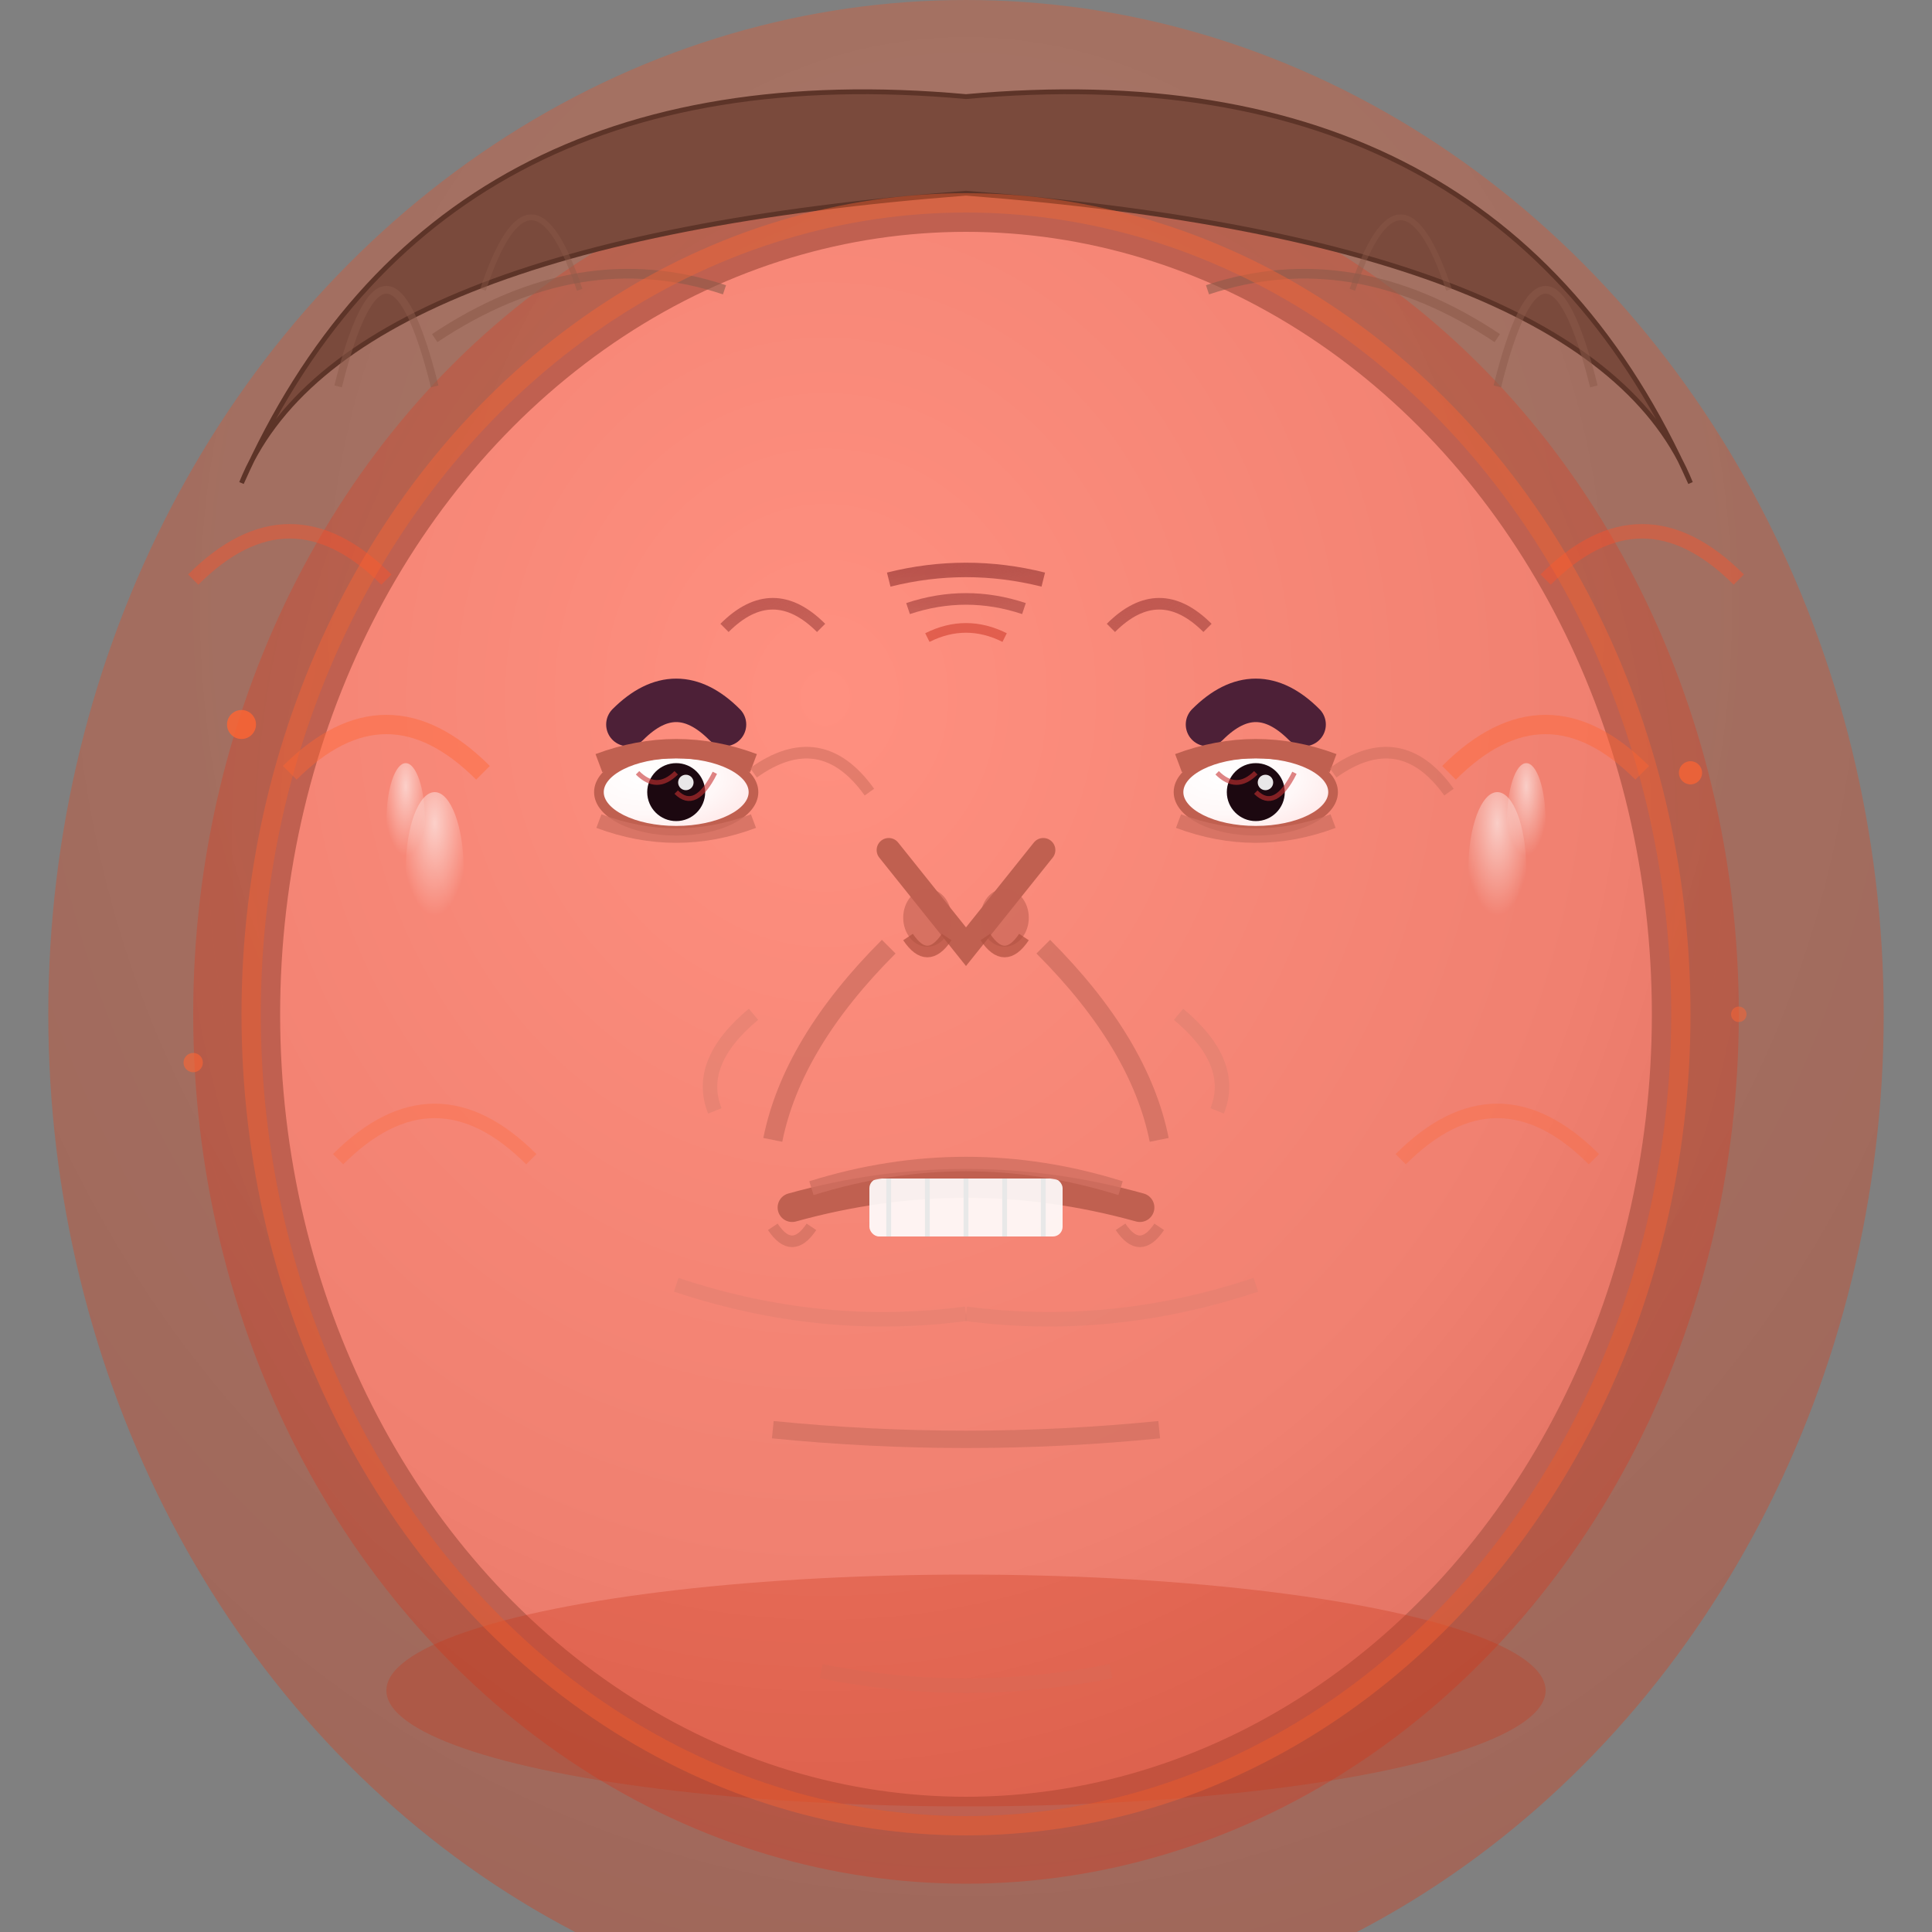 <svg width="200" height="200" viewBox="0 0 200 200" xmlns="http://www.w3.org/2000/svg">
  <rect x="0" y="0" width="200" height="200" fill="#808080" stroke="none"/>
  <defs>
    <!-- Face gradient with intense rage -->
    <radialGradient id="faceGradientIntenseAnger" cx="0.4" cy="0.3" r="0.8">
      <stop offset="0%" stop-color="#ff9080"/>
      <stop offset="70%" stop-color="#f08070"/>
      <stop offset="100%" stop-color="#e07060"/>
    </radialGradient>
    
    <!-- Intense rage aura -->
    <radialGradient id="intenseRageAura" cx="0.5" cy="0.3" r="0.9">
      <stop offset="0%" stop-color="rgba(255,100,50,0.3)"/>
      <stop offset="100%" stop-color="rgba(200,50,20,0.4)"/>
    </radialGradient>
    
    <!-- Eye gradient (bloodshot) -->
    <radialGradient id="eyeGradientBloodshot" cx="0.3" cy="0.3" r="0.8">
      <stop offset="0%" stop-color="#ffffff"/>
      <stop offset="60%" stop-color="#fff8f8"/>
      <stop offset="100%" stop-color="#ffe8e8"/>
    </radialGradient>
    
    <!-- Rage energy -->
    <radialGradient id="rageEnergy" cx="0.5" cy="0.4" r="0.8">
      <stop offset="0%" stop-color="rgba(255,80,40,0.2)"/>
      <stop offset="100%" stop-color="rgba(200,40,20,0.4)"/>
    </radialGradient>
    
    <!-- Vein gradient -->
    <radialGradient id="veinGradient" cx="0.3" cy="0.3" r="0.8">
      <stop offset="0%" stop-color="rgba(150,50,50,0.8)"/>
      <stop offset="100%" stop-color="rgba(120,30,30,0.6)"/>
    </radialGradient>
    
    <!-- Steam effect -->
    <radialGradient id="steamEffect" cx="0.5" cy="0.2" r="0.6">
      <stop offset="0%" stop-color="rgba(255,255,255,0.6)"/>
      <stop offset="100%" stop-color="rgba(255,255,255,0)"/>
    </radialGradient>
  </defs>
  
  <!-- Intense rage aura -->
  <ellipse cx="100" cy="105" rx="95" ry="105" fill="url(#intenseRageAura)"/>
  
  <!-- Rage energy bursts -->
  <ellipse cx="100" cy="105" rx="80" ry="90" fill="url(#rageEnergy)"/>
  
  <!-- Face outline (swollen with rage) -->
  <ellipse cx="100" cy="105" rx="72" ry="82" fill="url(#faceGradientIntenseAnger)" stroke="#c06050" stroke-width="2"/>
  
  <!-- Hair (wild and disheveled) -->
  <path d="M25 50 Q45 5 100 10 Q155 5 175 50 Q165 25 100 20 Q35 25 25 50" fill="#7a4a3c" stroke="#5d3428" stroke-width="0.5"/>
  <path d="M45 35 Q60 25 75 30" stroke="#8d5b4a" stroke-width="1" fill="none" opacity="0.6"/>
  <path d="M125 30 Q140 25 155 35" stroke="#8d5b4a" stroke-width="1" fill="none" opacity="0.6"/>
  <!-- Wild hair strands -->
  <path d="M35 40 Q40 20 45 40" stroke="#8d5b4a" stroke-width="0.8" fill="none" opacity="0.5"/>
  <path d="M155 40 Q160 20 165 40" stroke="#8d5b4a" stroke-width="0.8" fill="none" opacity="0.5"/>
  <path d="M50 30 Q55 15 60 30" stroke="#8d5b4a" stroke-width="0.6" fill="none" opacity="0.4"/>
  <path d="M140 30 Q145 15 150 30" stroke="#8d5b4a" stroke-width="0.6" fill="none" opacity="0.4"/>
  
  <!-- Eyebrows (extremely furrowed and lowered) -->
  <path d="M65 75 Q70 70 75 75" stroke="#4d2037" stroke-width="4.5" fill="none" stroke-linecap="round"/>
  <path d="M125 75 Q130 70 135 75" stroke="#4d2037" stroke-width="4.5" fill="none" stroke-linecap="round"/>
  
  <!-- Deep frown lines and forehead veins -->
  <path d="M92 60 Q100 58 108 60" stroke="url(#veinGradient)" stroke-width="1.5" fill="none" opacity="0.8"/>
  <path d="M94 63 Q100 61 106 63" stroke="url(#veinGradient)" stroke-width="1.2" fill="none" opacity="0.7"/>
  <path d="M96 66 Q100 64 104 66" stroke="#d04030" stroke-width="1" fill="none" opacity="0.6"/>
  
  <!-- Temple veins -->
  <path d="M75 65 Q80 60 85 65" stroke="url(#veinGradient)" stroke-width="1.2" fill="none" opacity="0.7"/>
  <path d="M115 65 Q120 60 125 65" stroke="url(#veinGradient)" stroke-width="1.2" fill="none" opacity="0.7"/>
  
  <!-- Eyes (extremely narrowed and bloodshot) -->
  <ellipse cx="70" cy="82" rx="8" ry="4" fill="url(#eyeGradientBloodshot)" stroke="#c06050" stroke-width="1"/>
  <ellipse cx="130" cy="82" rx="8" ry="4" fill="url(#eyeGradientBloodshot)" stroke="#c06050" stroke-width="1"/>
  
  <!-- Upper eyelids (heavily lowered) -->
  <path d="M62 79 Q70 76 78 79" stroke="#c06050" stroke-width="2" fill="none"/>
  <path d="M122 79 Q130 76 138 79" stroke="#c06050" stroke-width="2" fill="none"/>
  
  <!-- Lower eyelids (tense) -->
  <path d="M62 85 Q70 88 78 85" stroke="#d07060" stroke-width="1.5" fill="none" opacity="0.8"/>
  <path d="M122 85 Q130 88 138 85" stroke="#d07060" stroke-width="1.5" fill="none" opacity="0.8"/>
  
  <!-- Pupils (dilated with rage) -->
  <circle cx="70" cy="82" r="3" fill="#1c0810"/>
  <circle cx="130" cy="82" r="3" fill="#1c0810"/>
  
  <!-- Eye highlights (fierce) -->
  <circle cx="71" cy="81" r="0.8" fill="#ffffff" opacity="0.9"/>
  <circle cx="131" cy="81" r="0.8" fill="#ffffff" opacity="0.9"/>
  
  <!-- Bloodshot veins in eyes -->
  <path d="M66 80 Q68 82 70 80" stroke="rgba(200,50,50,0.6)" stroke-width="0.5" fill="none"/>
  <path d="M74 80 Q72 84 70 82" stroke="rgba(200,50,50,0.6)" stroke-width="0.5" fill="none"/>
  <path d="M126 80 Q128 82 130 80" stroke="rgba(200,50,50,0.6)" stroke-width="0.5" fill="none"/>
  <path d="M134 80 Q132 84 130 82" stroke="rgba(200,50,50,0.6)" stroke-width="0.5" fill="none"/>
  
  <!-- Intense glare lines -->
  <path d="M78 80 Q85 75 90 82" stroke="#d07060" stroke-width="1.2" fill="none" opacity="0.6"/>
  <path d="M138 80 Q145 75 150 82" stroke="#d07060" stroke-width="1.2" fill="none" opacity="0.6"/>
  
  <!-- Nose (extremely flared) -->
  <path d="M92 88 L100 98 L108 88" stroke="#c06050" stroke-width="2.5" fill="none" stroke-linecap="round"/>
  <ellipse cx="96" cy="95" rx="2.5" ry="3" fill="#c06050" opacity="0.6"/>
  <ellipse cx="104" cy="95" rx="2.5" ry="3" fill="#c06050" opacity="0.6"/>
  
  <!-- Extreme nostril flare -->
  <path d="M94 97 Q96 100 98 97" stroke="#b05040" stroke-width="1.2" fill="none" opacity="0.7"/>
  <path d="M102 97 Q104 100 106 97" stroke="#b05040" stroke-width="1.2" fill="none" opacity="0.7"/>
  
  <!-- Mouth (gritted teeth, snarling) -->
  <path d="M82 125 Q100 120 118 125" stroke="#c06050" stroke-width="3" fill="none" stroke-linecap="round"/>
  
  <!-- Gritted teeth showing -->
  <rect x="90" y="122" width="20" height="6" fill="#ffffff" rx="1" opacity="0.9"/>
  <path d="M92 122 L92 128" stroke="#e8e8e8" stroke-width="0.5"/>
  <path d="M96 122 L96 128" stroke="#e8e8e8" stroke-width="0.5"/>
  <path d="M100 122 L100 128" stroke="#e8e8e8" stroke-width="0.5"/>
  <path d="M104 122 L104 128" stroke="#e8e8e8" stroke-width="0.5"/>
  <path d="M108 122 L108 128" stroke="#e8e8e8" stroke-width="0.5"/>
  
  <!-- Snarling lip definition -->
  <path d="M84 123 Q100 118 116 123" stroke="#d07060" stroke-width="1.5" fill="none" opacity="0.8"/>
  
  <!-- Extreme mouth tension -->
  <path d="M80 127 Q82 130 84 127" stroke="#d07060" stroke-width="1.2" fill="none" opacity="0.7"/>
  <path d="M116 127 Q118 130 120 127" stroke="#d07060" stroke-width="1.2" fill="none" opacity="0.7"/>
  
  <!-- Deep nasolabial folds -->
  <path d="M108 98 Q118 108 120 118" stroke="#d07060" stroke-width="2" fill="none" opacity="0.8"/>
  <path d="M92 98 Q82 108 80 118" stroke="#d07060" stroke-width="2" fill="none" opacity="0.8"/>
  
  <!-- Cheek tension (bulging) -->
  <path d="M122 105 Q128 110 126 115" stroke="#e08070" stroke-width="1.5" fill="none" opacity="0.6"/>
  <path d="M78 105 Q72 110 74 115" stroke="#e08070" stroke-width="1.5" fill="none" opacity="0.6"/>
  
  <!-- Jaw clenching -->
  <path d="M80 148 Q100 150 120 148" stroke="#d07060" stroke-width="1.8" fill="none" opacity="0.7"/>
  <path d="M70 133 Q85 138 100 136" stroke="#e08070" stroke-width="1.5" fill="none" opacity="0.5"/>
  <path d="M100 136 Q115 138 130 133" stroke="#e08070" stroke-width="1.5" fill="none" opacity="0.5"/>
  
  <!-- Neck tension -->
  <path d="M85 173 Q100 176 115 173" stroke="#e08070" stroke-width="1.5" fill="none" opacity="0.5"/>
  
  <!-- Steam from ears (cartoon anger) -->
  <ellipse cx="45" cy="90" rx="3" ry="8" fill="url(#steamEffect)"/>
  <ellipse cx="155" cy="90" rx="3" ry="8" fill="url(#steamEffect)"/>
  <ellipse cx="42" cy="85" rx="2" ry="6" fill="url(#steamEffect)"/>
  <ellipse cx="158" cy="85" rx="2" ry="6" fill="url(#steamEffect)"/>
  
  <!-- Rage energy bursts -->
  <path d="M30 80 Q40 70 50 80" stroke="rgba(255,100,50,0.6)" stroke-width="2" fill="none" opacity="0.7"/>
  <path d="M150 80 Q160 70 170 80" stroke="rgba(255,100,50,0.6)" stroke-width="2" fill="none" opacity="0.7"/>
  <path d="M35 120 Q45 110 55 120" stroke="rgba(255,100,50,0.5)" stroke-width="1.5" fill="none" opacity="0.6"/>
  <path d="M145 120 Q155 110 165 120" stroke="rgba(255,100,50,0.5)" stroke-width="1.5" fill="none" opacity="0.6"/>
  
  <!-- Explosive anger lines -->
  <path d="M20 60 Q30 50 40 60" stroke="rgba(255,80,40,0.4)" stroke-width="1.5" fill="none"/>
  <path d="M160 60 Q170 50 180 60" stroke="rgba(255,80,40,0.4)" stroke-width="1.5" fill="none"/>
  
  <!-- Heavy shadow (trembling with rage) -->
  <ellipse cx="100" cy="175" rx="60" ry="12" fill="rgba(200,50,20,0.3)"/>
  
  <!-- Intense rage aura -->
  <ellipse cx="100" cy="105" rx="74" ry="84" fill="none" stroke="rgba(255,100,50,0.4)" stroke-width="2"/>
  
  <!-- Additional rage sparks -->
  <circle cx="25" cy="75" r="1.5" fill="rgba(255,100,50,0.8)"/>
  <circle cx="175" cy="80" r="1.2" fill="rgba(255,100,50,0.7)"/>
  <circle cx="20" cy="110" r="1" fill="rgba(255,100,50,0.6)"/>
  <circle cx="180" cy="105" r="0.8" fill="rgba(255,100,50,0.5)"/>
</svg>